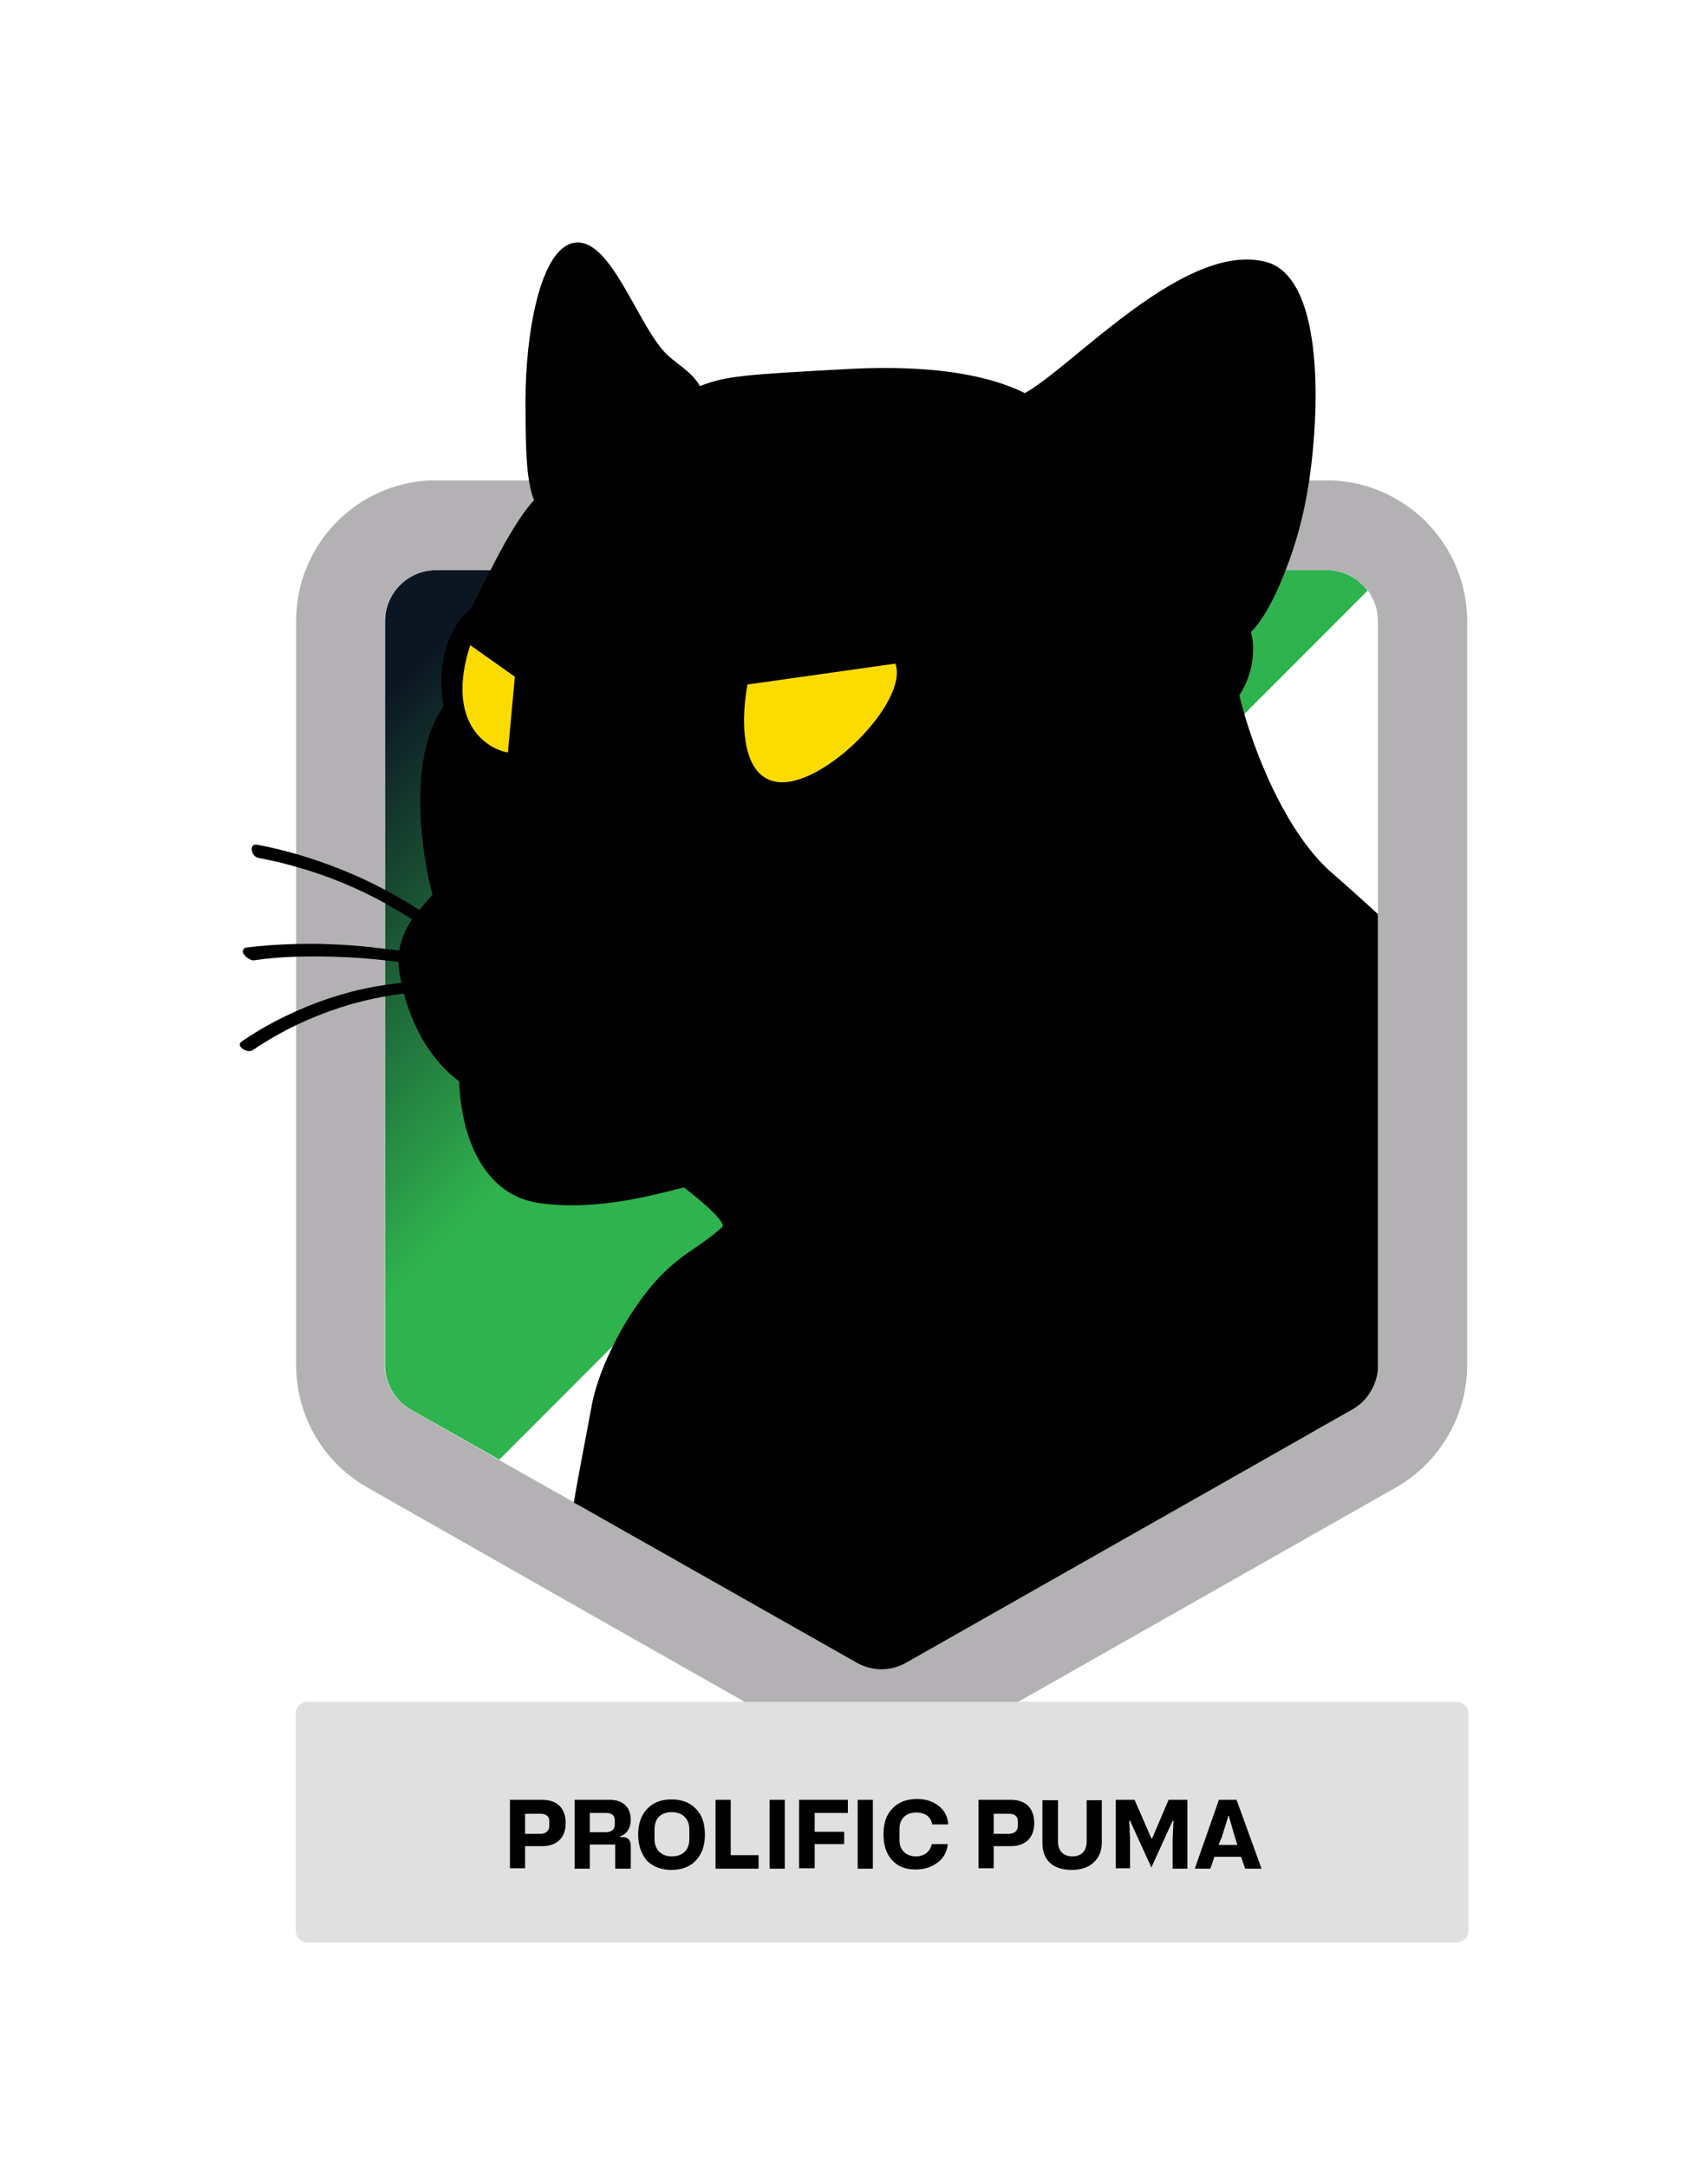 <?xml version="1.0" encoding="utf-8"?>
<!-- Generator: Adobe Illustrator 27.1.1, SVG Export Plug-In . SVG Version: 6.00 Build 0)  -->
<svg version="1.1" id="Layer_1" xmlns="http://www.w3.org/2000/svg" xmlns:xlink="http://www.w3.org/1999/xlink" x="0px" y="0px"
	 width="417px" height="529px" viewBox="0 0 417 529" style="enable-background:new 0 0 417 529;" xml:space="preserve">
<style type="text/css">
	.st0{fill:url(#SVGID_1_);}
	.st1{fill:url(#SVGID_00000041978404248823726070000014939078268272855966_);}
	.st2{fill:url(#SVGID_00000165195196119891640000000015110459327691288461_);}
	.st3{fill-rule:evenodd;clip-rule:evenodd;fill:#979797;}
	.st4{fill:#F8DF38;}
	.st5{fill:url(#SVGID_00000132798332782187179280000008117941508049917076_);}
	.st6{fill:#D5D4D3;}
	.st7{fill:url(#SVGID_00000016792003609577437940000003640097129841744569_);}
	.st8{fill:url(#SVGID_00000085242510102304999880000013692895462378554556_);}
	.st9{fill:url(#SVGID_00000156585036447824374460000011001237037964436660_);}
	.st10{fill-rule:evenodd;clip-rule:evenodd;fill:#34B44C;}
	.st11{fill-rule:evenodd;clip-rule:evenodd;fill:#828485;}
	.st12{fill:#FCDC00;}
	.st13{fill:#E1E0E1;}
	.st14{fill:#828485;}
	.st15{fill:#FADB00;}
	.st16{fill-rule:evenodd;clip-rule:evenodd;fill:#121921;}
	.st17{fill:#121921;}
	.st18{fill-rule:evenodd;clip-rule:evenodd;}
	.st19{fill-rule:evenodd;clip-rule:evenodd;fill:url(#SVGID_00000101806671162951856790000004599031868667436178_);}
	.st20{fill:#B3B2B3;}
	.st21{fill-rule:evenodd;clip-rule:evenodd;fill:url(#SVGID_00000070815890755948178110000011210863414053007790_);}
	.st22{fill-rule:evenodd;clip-rule:evenodd;fill:#B3B1B3;}
	.st23{fill-rule:evenodd;clip-rule:evenodd;fill:url(#SVGID_00000026157863099672037590000017322519945798443691_);}
	.st24{fill:#B3B1B3;}
	.st25{fill-rule:evenodd;clip-rule:evenodd;fill:url(#SVGID_00000177452794123266327430000012515136898743419577_);}
	.st26{fill-rule:evenodd;clip-rule:evenodd;fill:url(#SVGID_00000179617409686584633700000001192127414482000785_);}
	.st27{fill-rule:evenodd;clip-rule:evenodd;fill:url(#SVGID_00000072992786719810955760000011461693095339230603_);}
	.st28{fill-rule:evenodd;clip-rule:evenodd;fill:url(#SVGID_00000145773621811409515100000010676949260520328358_);}
	.st29{fill-rule:evenodd;clip-rule:evenodd;fill:url(#SVGID_00000001645562684563891080000006590956842771842238_);}
	.st30{fill-rule:evenodd;clip-rule:evenodd;fill:url(#SVGID_00000118361429567713724060000000338429752572028044_);}
	.st31{fill-rule:evenodd;clip-rule:evenodd;fill:url(#SVGID_00000098918997219673053020000000761031965282561724_);}
	.st32{fill-rule:evenodd;clip-rule:evenodd;fill:url(#SVGID_00000033336615413945274440000016721200860553134250_);}
	.st33{fill-rule:evenodd;clip-rule:evenodd;fill:url(#SVGID_00000099636796183189366520000016686805804117998503_);}
	.st34{fill-rule:evenodd;clip-rule:evenodd;fill:url(#SVGID_00000132055874506703602300000006058354752194328760_);}
	.st35{fill-rule:evenodd;clip-rule:evenodd;fill:url(#SVGID_00000137102144973976193830000013964909229068171451_);}
	.st36{fill-rule:evenodd;clip-rule:evenodd;fill:url(#SVGID_00000113348933249826771740000016677449377518903990_);}
	.st37{fill-rule:evenodd;clip-rule:evenodd;fill:url(#SVGID_00000022562648868505030210000013526313269207060115_);}
	.st38{fill-rule:evenodd;clip-rule:evenodd;fill:url(#SVGID_00000038386364244884231640000000113394067879869099_);}
	.st39{fill-rule:evenodd;clip-rule:evenodd;fill:url(#SVGID_00000168835983361492341790000005032396174977038527_);}
	.st40{fill-rule:evenodd;clip-rule:evenodd;fill:url(#SVGID_00000022535837163523642210000004044487012454896300_);}
	.st41{fill-rule:evenodd;clip-rule:evenodd;fill:url(#SVGID_00000041278747646662746350000011476316601791072902_);}
	.st42{fill-rule:evenodd;clip-rule:evenodd;fill:url(#SVGID_00000160882603437546759300000012324990604529984423_);}
	.st43{fill:#0F1824;}
	.st44{fill-rule:evenodd;clip-rule:evenodd;fill:#8FC742;}
	.st45{fill:#FFFFFF;}
	.st46{fill:none;}
</style>
<linearGradient id="SVGID_1_" gradientUnits="userSpaceOnUse" x1="106.698" y1="133.788" x2="225.483" y2="252.573">
	<stop  offset="0.1" style="stop-color:#0C1623"/>
	<stop  offset="0.72" style="stop-color:#2FB34E"/>
</linearGradient>
<path style="fill-rule:evenodd;clip-rule:evenodd;fill:url(#SVGID_1_);" d="M333.9,144.1l-212,212l-21.6-12.2
	c-3.9-2.2-6.3-6.4-6.3-10.9V151.6c0-6.9,5.6-12.5,12.4-12.5H324C328.1,139.1,331.7,141.1,333.9,144.1z"/>
<path class="st24" d="M339.7,121.1c-4.7-2.5-10.1-3.9-15.7-3.9H106.5c-0.4,0-0.9,0-1.3,0c-18.3,0.7-32.9,15.8-32.9,34.3V333
	c0,12.4,6.6,23.8,17.4,29.9l10.9,6.2l44.7,25.4l53.1,30.1c10.4,5.9,23.2,5.9,33.6,0l108.8-61.7c10.7-6.1,17.4-17.5,17.4-29.9V151.6
	C358.2,138.4,350.7,126.8,339.7,121.1z M336.4,333c0,0.3,0,0.6,0,0.9c0,0.1,0,0.1,0,0.2c0,0,0,0,0,0c-0.4,4-2.7,7.7-6.3,9.7
	l-7.8,4.4l-2.6,1.5l-12.5,7.1l-79.9,45.3l-6,3.4c-3.8,2.2-8.4,2.2-12.2,0l-50-28.3l-11.5-6.5l-5.8-3.3l-1.7-0.9l-14.9-8.4l-25-14.2
	c-0.8-0.4-1.5-0.9-2.1-1.5c0,0-0.1-0.1-0.1-0.1c-2.6-2.4-4.1-5.7-4.1-9.3V151.6c0-2.4,0.7-4.6,1.8-6.4c1.5-2.6,4-4.5,6.8-5.5
	c1.2-0.4,2.5-0.6,3.8-0.6H324c0.6,0,1.2,0,1.8,0.1c4.2,0.6,7.7,3.3,9.4,7c0.8,1.6,1.2,3.4,1.2,5.4V333z"/>
<path d="M336.4,223v110.6c0,0.2,0,0.4,0,0.6c0,0,0,0,0,0c-0.4,4-2.7,7.7-6.3,9.7l-7.8,4.4l-2.6,1.5l-12.5,7.1l-79.9,45.3l-6,3.4
	c-3.8,2.2-8.4,2.2-12.2,0l-50-28.3l-11.5-6.5l-5.8-3.3l-1.7-0.9c1-6.2,2.6-14.1,4.2-22.8c0.8-4.8,2.6-9.7,4.8-14.3
	c3.9-8.3,9.4-15.8,13.8-19.8c5.5-5,7.7-5.3,13.4-10.3c1.6-1.4-9.3-9.7-9.3-9.7c-6.3,1.5-21,5.9-35.4,3.8
	c-13.4-1.9-19-15.8-19.5-29.7c-5.4-4-10.6-10.8-13.5-21.4c-1.6,0.2-3.1,0.4-4.6,0.7c0,0,0,0,0,0c-7.5,1.3-14.8,3.7-21.7,7
	c0,0,0,0,0,0c-3.7,1.8-7.2,3.8-10.6,6.1c-1.3,0.9-4.3-1-2.7-2.1c4.2-2.9,8.6-5.3,13.3-7.4c0,0,0,0,0,0c6.9-3.1,14.2-5.3,21.7-6.4
	c0,0,0,0,0,0c1.3-0.2,2.7-0.4,4-0.5c-0.2-0.9-0.4-1.8-0.5-2.7c-0.1-0.8-0.2-1.6-0.2-2.4c-1-0.1-2.1-0.3-3.2-0.4h0
	c-7-0.8-14.5-1.1-21.7-0.9h0c-3.6,0.1-7.2,0.4-10.5,0.9c-0.9,0.1-3.9-2-2-3.1c3.9-0.5,8.2-0.8,12.5-0.9h0c7.2-0.2,14.8,0.3,21.7,1.2
	h0c1.1,0.1,2.2,0.3,3.4,0.4c0.4-2.7,1.5-5.2,3.1-7.6c-2.1-1.4-4.3-2.6-6.5-3.9c0,0,0,0,0,0c-6.9-3.8-14.2-6.8-21.7-8.9c0,0,0,0,0,0
	c-3.1-0.9-6.2-1.6-9.3-2.2c-1.8-0.3-2.5-3.7-0.2-3.2c3.2,0.6,6.4,1.4,9.6,2.3c0,0,0,0,0,0c7.5,2.2,14.8,5.1,21.7,8.8c0,0,0,0,0,0
	c2.8,1.5,5.5,3.1,8.2,4.8c1-1.2,2-2.5,3.2-3.7c-2.1-7.5-6.7-32.8,2.7-46c-1.1-5.2-1.3-17.2,6.8-24c1.1-2.2,2.5-5.1,4.2-8.4
	c0.1-0.2,0.2-0.3,0.3-0.5c3.1-6.1,6.9-13.1,10.8-17.4c-0.5-1.1-0.8-2.4-1.1-3.9c0-0.2-0.1-0.4-0.1-0.5c-0.8-4.6-0.9-11.2-0.9-20
	c0-15.9,3.5-37.1,12-38.4c8.5-1.2,14.8,18.4,21.5,26.2c2.7,3.2,6.8,4.8,9.1,8.8c6.3-2.5,10.8-2.8,36.6-4.2
	c25.8-1.3,37.6,3.4,42.7,5.9c11.6-6.3,39.1-37.2,58.9-32c13.6,3.6,13.4,33.9,10.5,53.6c0,0.2,0,0.3-0.1,0.5c0,0,0,0,0,0
	c-1.1,7.5-3.2,15-5.7,21.3c-0.1,0.2-0.1,0.3-0.2,0.5c-2.6,6.7-5.6,11.9-8.2,14.4c0.8,2.5,1.3,9.1-2.8,15.4c0.3,1.5,0.8,3.3,1.4,5.3
	c3.3,11,10.4,28.5,21,37.9C328.8,216.1,332.7,219.6,336.4,223z"/>
<path class="st12" d="M189.3,190.7c-8.9-1.7-8.2-16.5-6.8-23.7l36.1-5.1C222,171.3,200.4,192.9,189.3,190.7z"/>
<path class="st12" d="M125.7,165.1l-1.7,18.5c-5.5-1-15.2-7.6-9.2-26.2L125.7,165.1z"/>
<g>
	<path class="st13" d="M355.7,473.9H75c-1.5,0-2.8-1.3-2.8-2.8V418c0-1.5,1.3-2.8,2.8-2.8h280.7c1.5,0,2.8,1.3,2.8,2.8v53.1
		C358.5,472.7,357.2,473.9,355.7,473.9z"/>
</g>
<g>
	<path d="M124.5,455.9v-16.8h7.9c3.7,0,5.7,2.1,5.7,5.7c0,3.5-2.1,5.6-5.7,5.6h-4.2v5.4H124.5z M128.2,447.4h3.7
		c1.4,0,2.2-0.8,2.2-1.9v-1.2c0-1.2-0.8-1.8-2.2-1.8h-3.7V447.4z"/>
	<path d="M140.3,455.9v-16.8h8.6c3.3,0,5.1,1.9,5.1,4.9c0,2-1,3.5-2.6,4v0.2h0.6c1.3,0,2,0.7,2,2.2v5.5h-3.8V450H144v5.9H140.3z
		 M144,447h3.9c1.4,0,2.2-0.7,2.2-1.8v-1.1c0-1.2-0.7-1.8-2.2-1.8H144V447z"/>
	<path d="M155.8,447.6c0-2.6,0.7-4.7,2.2-6.3c1.5-1.6,3.5-2.3,6-2.3c2.5,0,4.5,0.8,5.9,2.3c1.5,1.5,2.2,3.6,2.2,6.3
		c0,2.6-0.7,4.7-2.2,6.3c-1.4,1.5-3.4,2.3-6,2.3c-2.5,0-4.5-0.8-6-2.3C156.6,452.3,155.8,450.2,155.8,447.6z M159.8,448.7
		c0,2.6,1.7,4.2,4.2,4.2c2.7,0,4.3-1.6,4.3-4.2v-2.4c0-2.6-1.7-4.2-4.3-4.2c-2.7,0-4.2,1.6-4.2,4.2V448.7z"/>
	<path d="M174.7,455.9v-16.8h3.7v13.5h6.8v3.3H174.7z"/>
	<path d="M191.6,455.9h-3.7v-16.8h3.7V455.9z"/>
	<path d="M195.1,455.9v-16.8H207v3.2h-8.1v4.6h7.2v3h-7.2v5.9H195.1z"/>
	<path d="M213.1,455.9h-3.7v-16.8h3.7V455.9z"/>
	<path d="M217.8,453.8c-1.4-1.5-2.1-3.6-2.1-6.3c0-2.7,0.7-4.8,2.2-6.3c1.4-1.5,3.4-2.3,6-2.3c2.2,0,3.9,0.6,5.3,1.7
		c1.4,1.1,2.2,2.6,2.3,4.5h-3.9c-0.3-1.8-1.7-2.9-3.9-2.9c-2.5,0-4.1,1.5-4.1,4v2.8c0,2.3,1.6,3.9,4,3.9c2,0,3.5-1.1,3.9-3h3.9
		c-0.2,1.9-1,3.4-2.5,4.5c-1.4,1.1-3.2,1.7-5.4,1.7C221.1,456.1,219.2,455.4,217.8,453.8z"/>
	<path d="M238.9,455.9v-16.8h7.9c3.7,0,5.7,2.1,5.7,5.7c0,3.5-2.1,5.6-5.7,5.6h-4.2v5.4H238.9z M242.6,447.4h3.7
		c1.4,0,2.2-0.8,2.2-1.9v-1.2c0-1.2-0.8-1.8-2.2-1.8h-3.7V447.4z"/>
	<path d="M254.6,439.2h3.7v10.1c0,2.2,1.3,3.6,3.5,3.6c2.2,0,3.5-1.3,3.5-3.6v-10.1h3.7v10.3c0,2.1-0.7,3.7-2,4.9s-3.1,1.8-5.3,1.8
		c-4.8,0-7.2-2.5-7.2-6.6V439.2z"/>
	<path d="M272.4,455.9v-16.8h4.6l4.1,9.4h0.2l4-9.4h4.6v16.8h-3.6v-7.1l0.2-4.6h-0.2l-5.2,11.4l-5.2-11.4h-0.2l0.2,4.6v7H272.4z"/>
	<path d="M304,455.9l-1-2.9h-6.5l-1,2.9h-3.8l5.9-16.8h4.3l6.1,16.8H304z M297.5,450.1h4.6l-0.6-1.9l-1.5-5.2h-0.1l-1.6,5.2
		L297.5,450.1z"/>
</g>
</svg>
